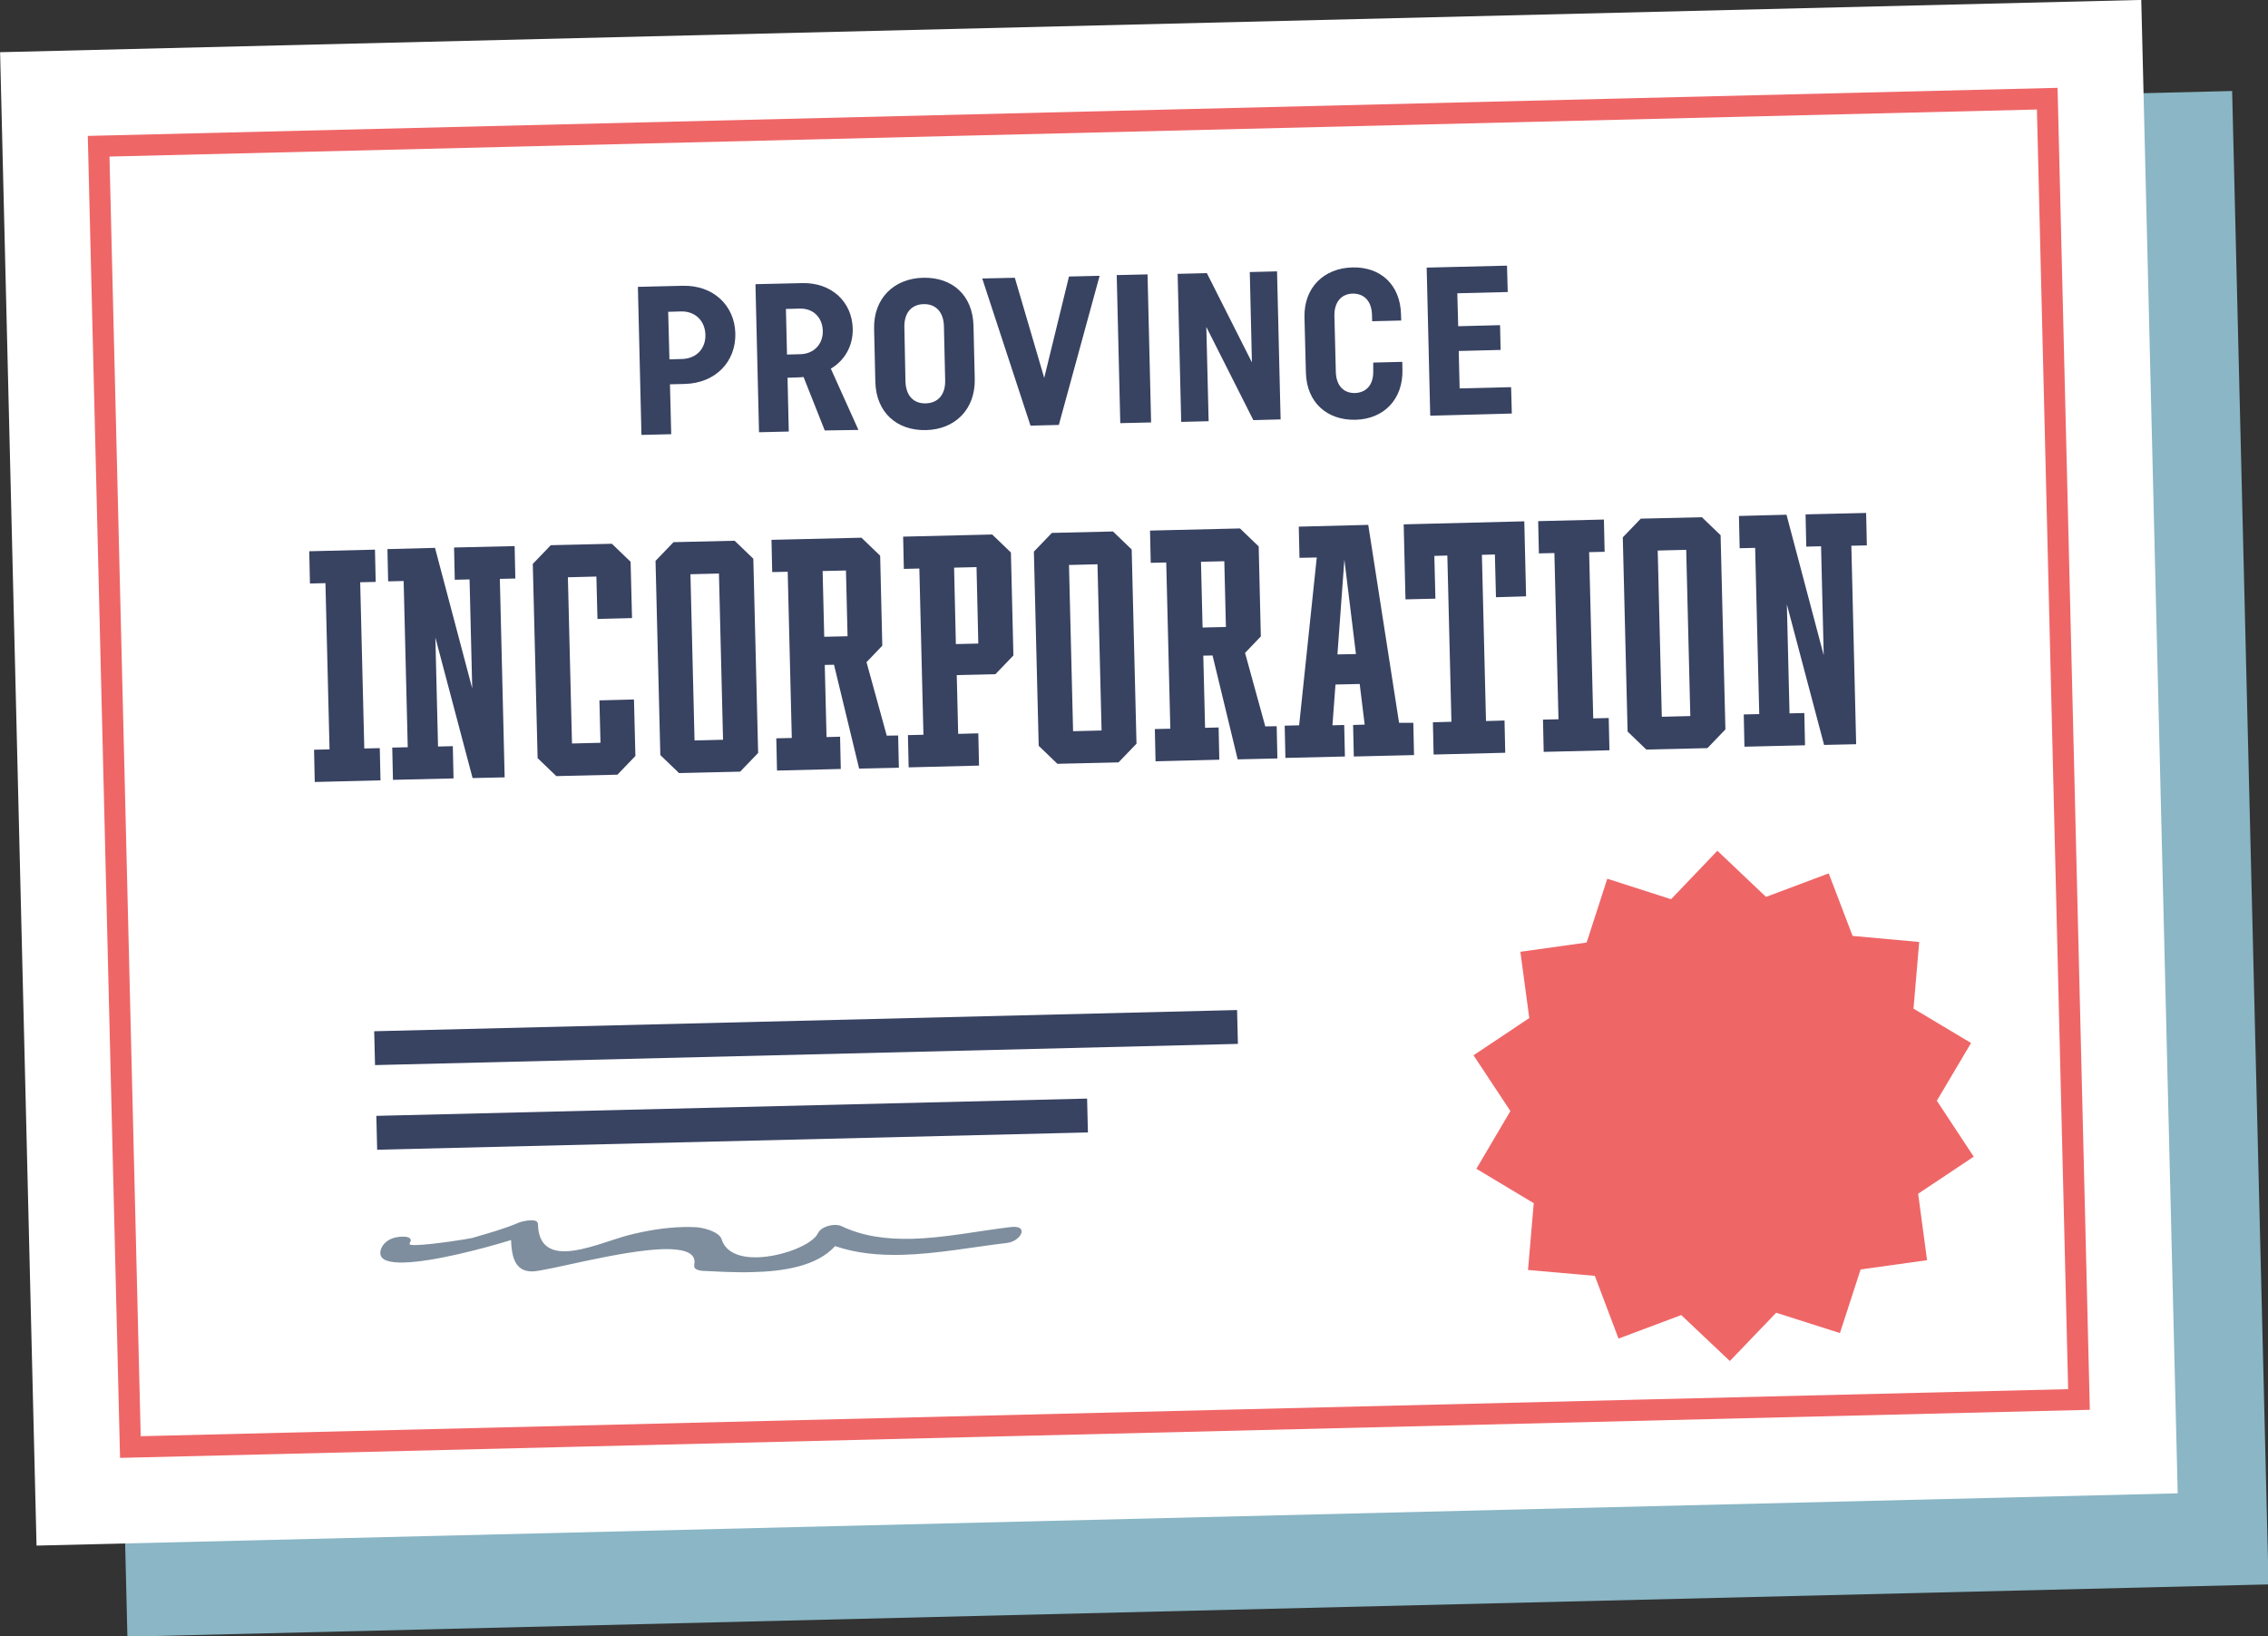 <?xml version="1.0" encoding="utf-8"?>
<!-- Generator: Adobe Illustrator 22.0.1, SVG Export Plug-In . SVG Version: 6.00 Build 0)  -->
<svg version="1.1" id="Layer_1" xmlns="http://www.w3.org/2000/svg" xmlns:xlink="http://www.w3.org/1999/xlink" x="0px" y="0px"
	 viewBox="0 0 1273.2 918.3" style="enable-background:new 0 0 1273.2 918.3;" xml:space="preserve">
<rect x="0" y="0" width="1273.2" height="918.3" fill="#333333" stroke="none"/>
<style type="text/css">
	.st0{fill:#8AB6C5;}
	.st1{fill:#FFFFFF;}
	.st2{enable-background:new    ;}
	.st3{fill:#384261;}
	.st4{fill:none;stroke:#EF6667;stroke-width:11.88;stroke-miterlimit:10;}
	.st5{fill:#EF6667;}
	.st6{fill:none;stroke:#384261;stroke-width:19.008;stroke-miterlimit:10;}
	.st7{fill:#7E8E9E;}
</style>
<g>
	
		<rect x="61.1" y="65.6" transform="matrix(1 -2.440777e-02 2.440777e-02 1 -11.633 16.305)" class="st0" width="1202" height="838.2"/>
	
		<rect x="10.1" y="14.5" transform="matrix(1 -2.440777e-02 2.440777e-02 1 -10.401 15.045)" class="st1" width="1202" height="838.2"/>
	<g class="st2">
		<path class="st3" d="M376.1,215.7l0.7,28l-16.7,0.4l-2-83.1l25.2-0.6c17.2-0.4,29.1,11.1,29.5,26.7c0.4,15.9-11.1,28-28.5,28.4
			L376.1,215.7z M375.1,175l0.7,26.7l7-0.2c8.2-0.2,13.4-5.9,13.2-13.6c-0.2-7.7-5.6-13.3-13.7-13.1L375.1,175z"/>
		<path class="st3" d="M463,241.6l-11.9-30c-0.5,0.1-2.5,0.2-2.8,0.2l-6.2,0.2l0.7,30.2l-16.7,0.4l-2-83.1l26.2-0.6
			c16.5-0.4,28.1,10.5,28.4,25.7c0.2,9.6-4.6,17.8-12.3,22.3l15.5,34.4L463,241.6z M441.8,199l7.6-0.2c7.7-0.2,12.7-5.9,12.5-13.1
			c-0.2-7.4-5.2-12.7-13-12.5l-7.7,0.2L441.8,199z"/>
		<path class="st3" d="M490.7,184.6c-0.4-17.2,11.2-28.3,27.5-28.7c16.4-0.4,27.9,9.8,28.3,27l0.7,29.7
			c0.4,17.2-11.1,28.4-27.3,28.8c-16.4,0.4-28.1-9.9-28.5-27.1L490.7,184.6z M508.3,214c0.2,8.1,4.6,12.6,11.4,12.4
			c6.9-0.2,11.1-4.9,10.9-13l-0.7-30.3c-0.2-8-4.6-12.6-11.5-12.4c-6.8,0.2-10.9,5-10.7,13L508.3,214z"/>
		<path class="st3" d="M551.4,156.3l18.3-0.4l16.5,56.2l13.9-56.9l17.2-0.4l-22.9,83.7l-15.9,0.4L551.4,156.3z"/>
		<path class="st3" d="M626.9,154.4l17.3-0.4l2,83.1l-17.3,0.4L626.9,154.4z"/>
		<path class="st3" d="M677.2,183.5l1.3,52.9l-15.4,0.4l-2-83.1l16.4-0.4l25.3,50.1l-1.2-50.7l15.3-0.4l2,83.1l-15.3,0.4
			L677.2,183.5z"/>
		<path class="st3" d="M770.9,203.5l16.3-0.4l0.1,4.3c0.4,16.9-10.6,27.8-26.3,28.2c-16,0.4-27.5-9.7-27.9-26.5l-0.8-30.9
			c-0.4-16.9,11-27.7,26.9-28.1c15.7-0.4,26.9,9.6,27.3,26.4l0.1,3.4l-16.3,0.4l-0.1-3.6c-0.2-7.6-4.3-12-10.9-11.9
			c-6.4,0.2-10.3,4.8-10.2,12.4l0.8,31.5c0.2,7.7,4.3,12,10.7,11.9c6.5-0.2,10.5-4.7,10.3-12.4L770.9,203.5z"/>
		<path class="st3" d="M802.9,233.3l-2-83.1l45.1-1.1l0.4,14.8l-28.3,0.7l0.5,18.5l23.5-0.6l0.3,13.9l-23.5,0.6l0.5,21l28.9-0.7
			l0.4,14.8L802.9,233.3z"/>
	</g>
	
		<rect x="64.1" y="68.6" transform="matrix(1 -2.440777e-02 2.440777e-02 1 -10.402 15.043)" class="st4" width="1093.9" height="730.1"/>
	<polygon class="st5" points="964.1,477.5 991.4,503.4 1026.6,490.2 1040,525.3 1077.4,528.7 1074.2,566.1 1106.5,585.4 
		1087.3,617.8 1108,649.2 1076.8,670 1081.8,707.3 1044.5,712.5 1032.9,748.2 997.1,736.8 971.1,763.9 943.8,738.1 908.6,751.3 
		895.3,716.1 857.8,712.8 861,675.3 828.8,656 847.9,623.6 827.2,592.3 858.5,571.4 853.5,534.2 890.7,529 902.3,493.2 938.1,504.7 
			"/>
	<line class="st6" x1="210.3" y1="588.3" x2="694.7" y2="576.4"/>
	<line class="st6" x1="211.5" y1="635.8" x2="610.5" y2="626.1"/>
	<g>
		<path class="st7" d="M506.2,704.3c-12.8,0.3-25.4-0.8-37.4-4.9c-10.2,11.3-28.9,14.2-46.5,14.6c-10.4,0.3-20.3-0.4-27.7-0.7
			c-1.7-0.1-4.9-0.6-4.9-2.7c0-0.9,0.2-1.7,0.2-2.5c-0.1-5.4-7.1-7.2-17.3-7c-24,0.6-65.4,12.3-73.6,12.5
			c-10.4,0.3-11.8-9.3-12.1-17.6c-15.6,4.8-43.6,12.2-60.2,12.6c-7.9,0.2-13.1-1.2-13.2-5.2c-0.1-3.6,3.4-9.1,12.3-9.3
			c2.7-0.1,4.8,0.5,4.8,2.1c0,0.6-0.7,1.3-0.7,2c0,0.6,1.5,0.6,3.8,0.6c8.7-0.2,29.9-3.5,31.5-4c8.8-2.6,17.7-5,26.1-8.6
			c0.8-0.4,4-1.2,6.6-1.3c2.2-0.1,4.1,0.4,4.1,2.3c0.3,11.9,7,15.3,15.6,15.1c11-0.3,25.5-6.5,35.1-9c10.1-2.6,20.3-4.3,30.7-4.6
			c2.5-0.1,5,0,7.5,0.1c3.5,0.2,12.8,2.3,14.2,6.8c2.4,7.6,10.6,10.3,20,10.1c14.3-0.4,31.3-7.3,34.1-13.6c1.3-2.8,5.7-4.5,9.4-4.6
			c1.4,0,2.9,0.2,3.8,0.7c12.4,5.9,25.8,7.4,39.5,7.1c18.6-0.5,37.8-4.5,55.5-6.6c0.6,0,1-0.1,1.5-0.1c3.2-0.1,4.6,1,4.6,2.5
			c0.1,2.5-3.5,5.9-8,6.5C546.6,699.8,526.1,703.8,506.2,704.3z"/>
	</g>
	<g class="st2">
		<path class="st3" d="M202.2,326.8l2.3,93.3l8.7-0.2l0.4,18.1l-36.9,0.9l-0.4-18.1l8.7-0.2l-2.3-93.3l-8.7,0.2l-0.4-18.1l36.9-0.9
			l0.4,18.1L202.2,326.8z"/>
		<path class="st3" d="M289.3,324.7l-8.7,0.2l2.7,111.4l-18,0.4l-20.9-78.9l1.5,61.2l8.3-0.2l0.4,18.1l-34,0.8l-0.4-18.1l8.7-0.2
			l-2.3-93.3l-8.7,0.2l-0.4-18.1l26.7-0.7l20.9,78.9l-1.5-61.2l-8.3,0.2l-0.4-18.1l34-0.8L289.3,324.7z"/>
		<path class="st3" d="M356.7,424.3l-10.1,10.5l-34.3,0.8l-10.5-10.1l-2.7-109l10.1-10.5l34.3-0.8l10.5,10.1l0.8,31.6l-19.4,0.5
			l-0.6-23.8l-16,0.4l2.3,93.3l16-0.4l-0.6-23.8l19.4-0.5L356.7,424.3z"/>
		<path class="st3" d="M422.9,313.6l2.7,109l-10.1,10.5l-34.3,0.8l-10.5-10.1l-2.7-109l10.1-10.5l34.3-0.8L422.9,313.6z
			 M387.6,322.3l2.3,93.3l16-0.4l-2.3-93.3L387.6,322.3z"/>
		<path class="st3" d="M504.2,412.8l0.4,18.1l-22.3,0.5l-14.1-58.3l-5.2,0.1l1,40.5l7.6-0.2l0.4,18.1l-35.8,0.9l-0.4-18.1l8.7-0.2
			l-2.3-93.3l-8.7,0.2l-0.4-18.1l50.5-1.2l10.5,10.1l1.2,50.5l-8.7,9.1l-0.2,0l11.4,41.4L504.2,412.8z M462.7,357.4l13.1-0.3
			l-0.9-36.9l-13.1,0.3L462.7,357.4z"/>
		<path class="st3" d="M567.5,310.1l1.4,57.8l-10.1,10.5l-21.7,0.5l0.8,33l11.3-0.3l0.4,18.1l-39.5,1l-0.4-18.1l8.7-0.2l-2.3-93.3
			l-8.7,0.2l-0.4-18.1l50-1.2L567.5,310.1z M548.2,318.3l-12.6,0.3l1,42.9l12.6-0.3L548.2,318.3z"/>
		<path class="st3" d="M635.3,308.4l2.7,109l-10.1,10.5l-34.3,0.8l-10.5-10.1l-2.7-109l10.1-10.5l34.3-0.8L635.3,308.4z
			 M600.1,317.1l2.3,93.3l16-0.4l-2.3-93.3L600.1,317.1z"/>
		<path class="st3" d="M716.7,407.6l0.4,18.1l-22.3,0.5l-14.1-58.3l-5.2,0.1l1,40.5l7.6-0.2l0.4,18.1l-35.8,0.9l-0.4-18.1l8.7-0.2
			l-2.3-93.3l-8.7,0.2l-0.4-18.1l50.5-1.2l10.5,10.1l1.2,50.5l-8.7,9.1l-0.2,0l11.4,41.4L716.7,407.6z M675.1,352.2l13.1-0.3
			l-0.9-36.9l-13.1,0.3L675.1,352.2z"/>
		<path class="st3" d="M793.4,405.7l0.4,18.1l-33.8,0.8l-0.4-17.7l6.5-0.2l-2.8-22.8l-13.6,0.3l-1.7,22.9l6.6-0.2l0.4,17.7
			l-33.4,0.8l-0.4-18.1l8.1-0.2l9.9-94.2l-9.7,0.2l-0.4-17.5l39-1l17.3,111.1L793.4,405.7z M761.2,367.1l-6.5-53l-3.9,53.2
			L761.2,367.1z"/>
		<path class="st3" d="M839.8,335.2l-0.6-24l-7.3,0.2l2.3,93.3l10.4-0.3l0.4,18.1l-40.2,1l-0.4-18.1l10.4-0.3l-2.3-93.3l-7.3,0.2
			l0.6,24l-16.8,0.4l-1-42.1l67.7-1.7l1,42.1L839.8,335.2z"/>
		<path class="st3" d="M892.1,309.9l2.3,93.3l8.7-0.2l0.4,18.1l-36.9,0.9l-0.4-18.1l8.7-0.2l-2.3-93.3l-8.7,0.2l-0.4-18.1l36.9-0.9
			l0.4,18.1L892.1,309.9z"/>
		<path class="st3" d="M965.9,300.4l2.7,109l-10.1,10.5l-34.3,0.8l-10.5-10.1l-2.7-109l10.1-10.5l34.3-0.8L965.9,300.4z M930.6,309
			l2.3,93.3l16-0.4l-2.3-93.3L930.6,309z"/>
		<path class="st3" d="M1048,306.1l-8.7,0.2l2.7,111.4l-18,0.4l-20.9-78.9l1.5,61.2l8.3-0.2l0.4,18.1l-34,0.8l-0.4-18.1l8.7-0.2
			l-2.3-93.3l-8.7,0.2l-0.4-18.1l26.7-0.7l20.9,78.9l-1.5-61.2l-8.3,0.2l-0.4-18.1l34-0.8L1048,306.1z"/>
	</g>
</g>
</svg>
